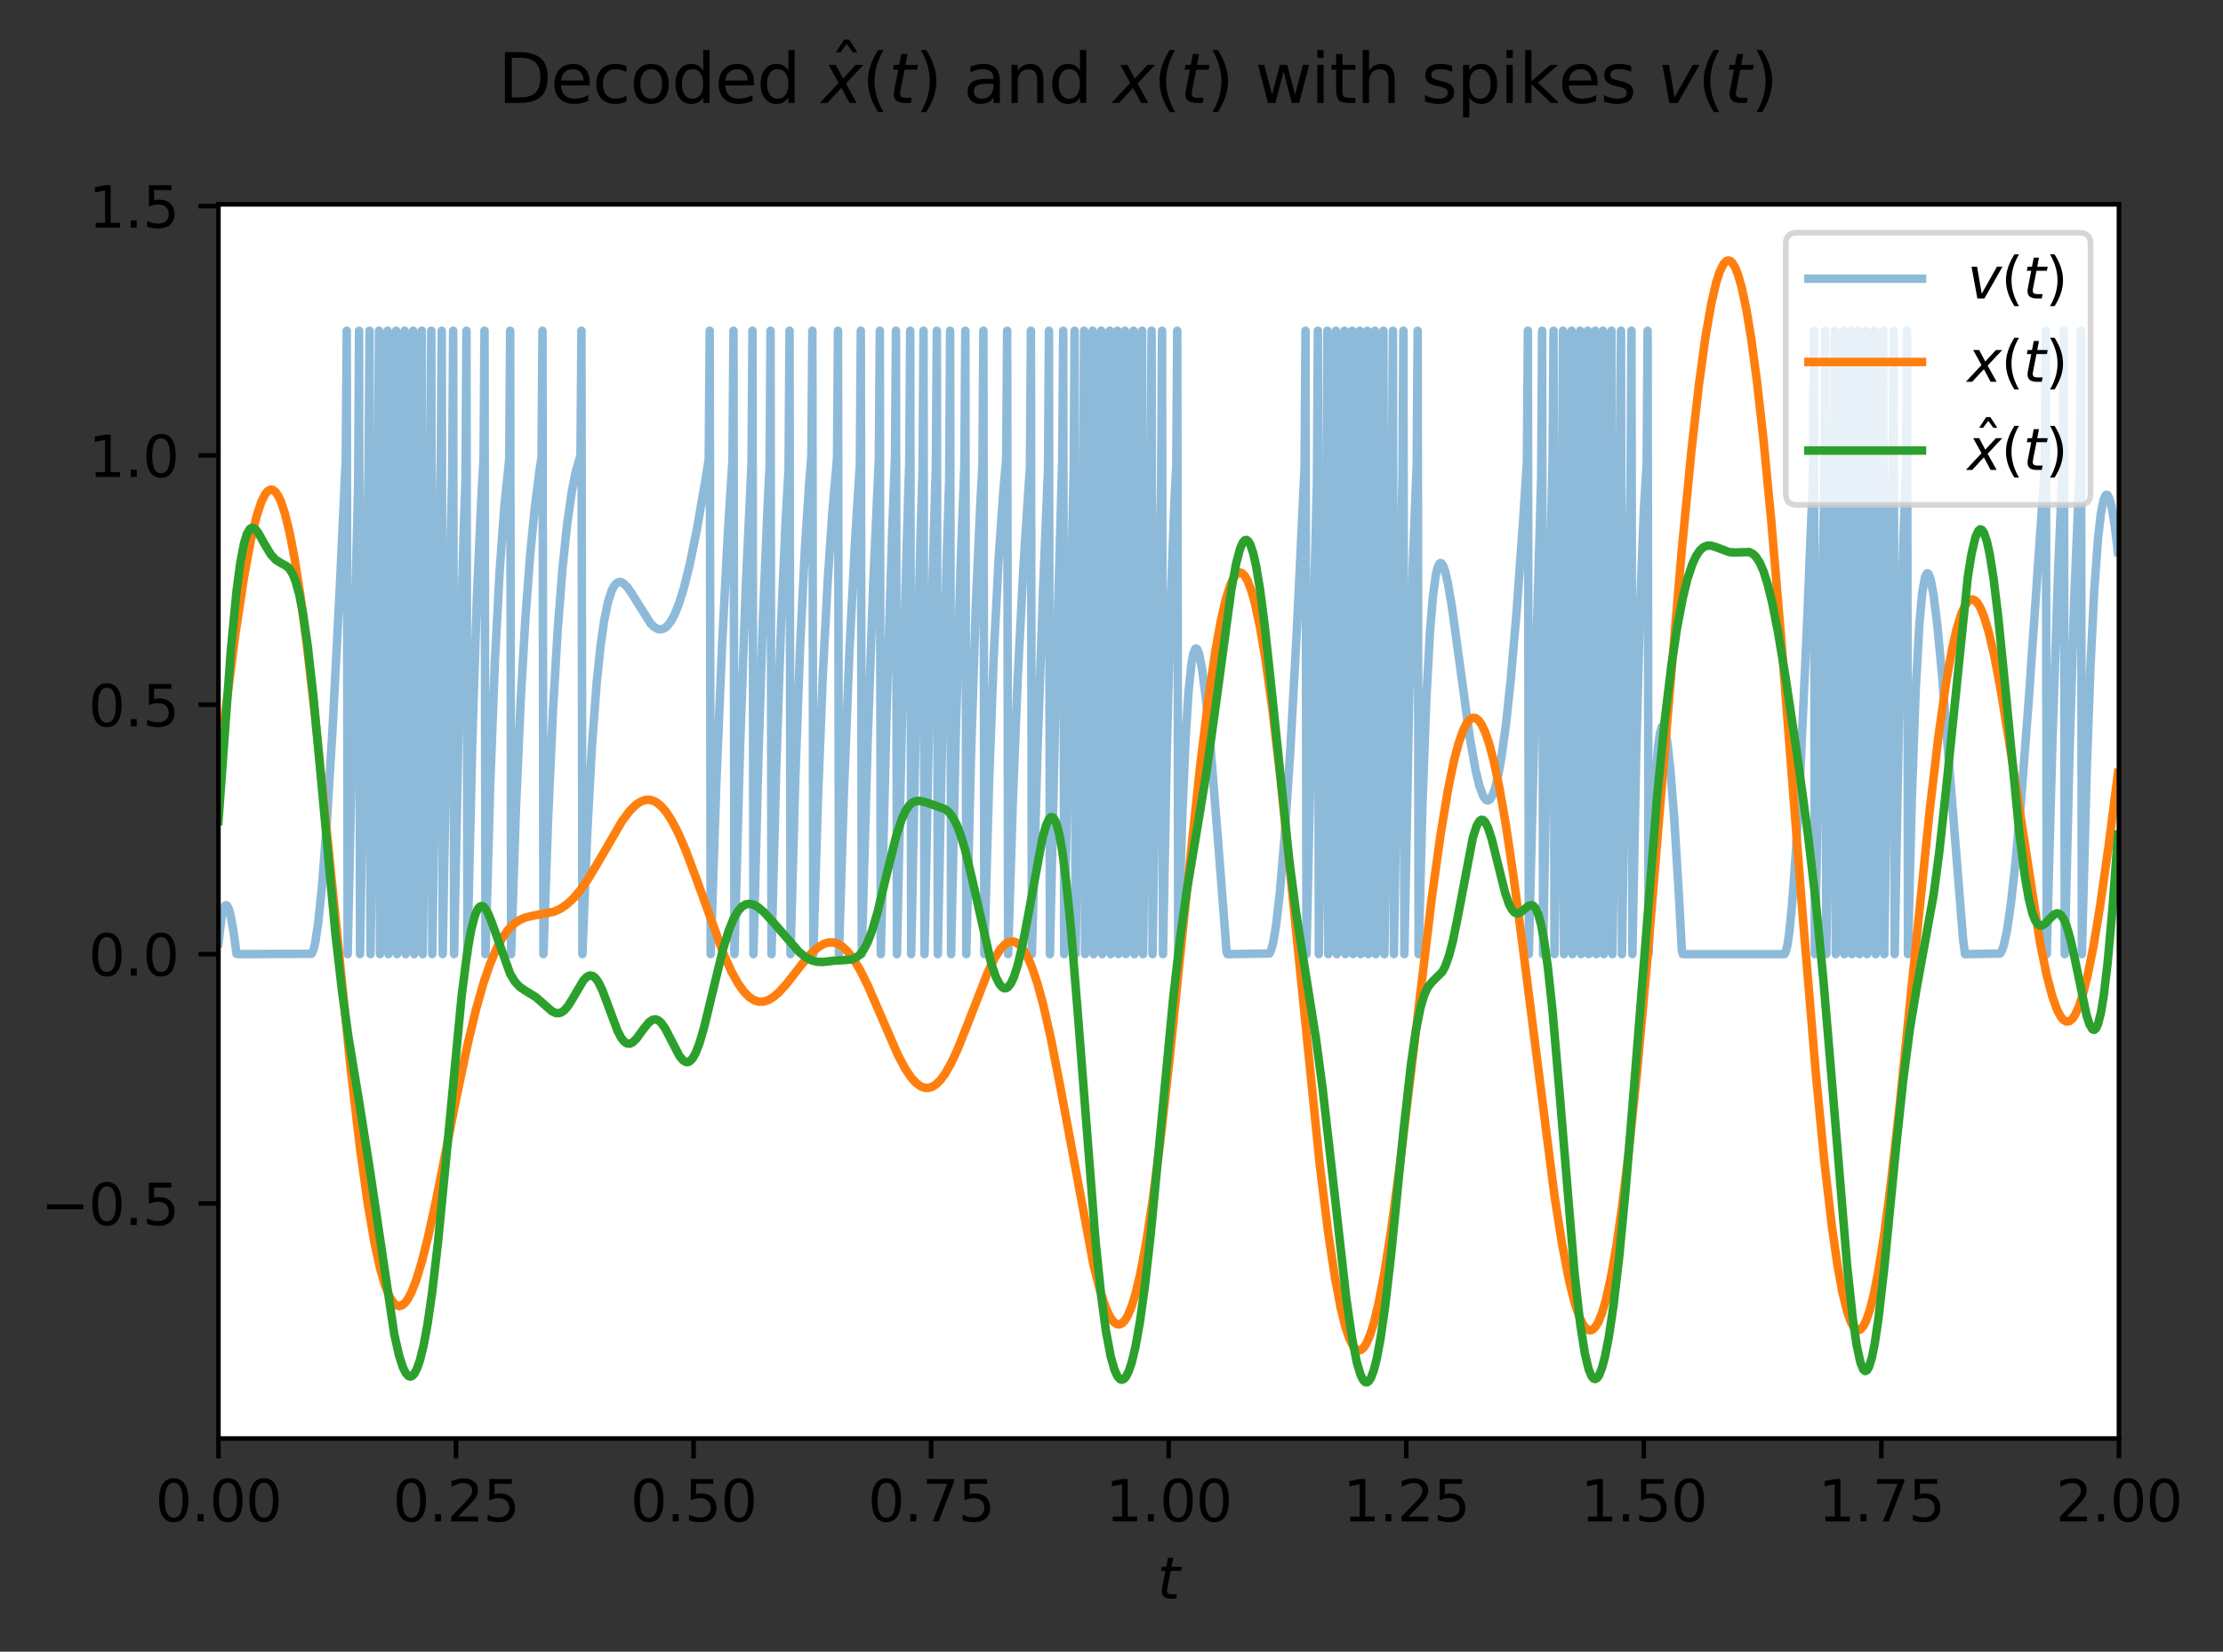 <?xml version="1.0" encoding="utf-8" standalone="no"?>
<!DOCTYPE svg PUBLIC "-//W3C//DTD SVG 1.1//EN"
  "http://www.w3.org/Graphics/SVG/1.1/DTD/svg11.dtd">
<svg xmlns:xlink="http://www.w3.org/1999/xlink" width="391.616pt" height="290.996pt" viewBox="0 0 391.616 290.996" xmlns="http://www.w3.org/2000/svg" version="1.1">
 <rect x="0" y="0" width="391.616" height="290.996" fill="#333333" stroke="none"/>
 <defs>
  <style type="text/css">*{stroke-linejoin: round; stroke-linecap: butt}</style>
 </defs>
 <g id="figure_1">
  <g id="patch_1">
   <path d="M -0 290.996 
L 391.616 290.996 
L 391.616 0 
L -0 0 
L -0 290.996 
z
" style="fill: none"/>
  </g>
  <g id="axes_1">
   <g id="patch_2">
    <path d="M 38.483 253.44 
L 373.283 253.44 
L 373.283 36 
L 38.483 36 
z
" style="fill: #ffffff"/>
   </g>
   <g id="matplotlib.axis_1">
    <g id="xtick_1">
     <g id="line2d_1">
      <defs>
       <path id="mff7bf3350b" d="M 0 0 
L 0 3.5 
" style="stroke: #000000; stroke-width: 0.8"/>
      </defs>
      <g>
       <use xlink:href="#mff7bf3350b" x="38.483" y="253.44" style="stroke: #000000; stroke-width: 0.8"/>
      </g>
     </g>
     <g id="text_1">
      <!-- 0.00 -->
      <g transform="translate(27.35 268.038) scale(0.1 -0.1)">
       <defs>
        <path id="DejaVuSans-30" d="M 2034 4250 
Q 1547 4250 1301 3770 
Q 1056 3291 1056 2328 
Q 1056 1369 1301 889 
Q 1547 409 2034 409 
Q 2525 409 2770 889 
Q 3016 1369 3016 2328 
Q 3016 3291 2770 3770 
Q 2525 4250 2034 4250 
z
M 2034 4750 
Q 2819 4750 3233 4129 
Q 3647 3509 3647 2328 
Q 3647 1150 3233 529 
Q 2819 -91 2034 -91 
Q 1250 -91 836 529 
Q 422 1150 422 2328 
Q 422 3509 836 4129 
Q 1250 4750 2034 4750 
z
" transform="scale(0.016)"/>
        <path id="DejaVuSans-2e" d="M 684 794 
L 1344 794 
L 1344 0 
L 684 0 
L 684 794 
z
" transform="scale(0.016)"/>
       </defs>
       <use xlink:href="#DejaVuSans-30"/>
       <use xlink:href="#DejaVuSans-2e" x="63.623"/>
       <use xlink:href="#DejaVuSans-30" x="95.41"/>
       <use xlink:href="#DejaVuSans-30" x="159.033"/>
      </g>
     </g>
    </g>
    <g id="xtick_2">
     <g id="line2d_2">
      <g>
       <use xlink:href="#mff7bf3350b" x="80.333" y="253.44" style="stroke: #000000; stroke-width: 0.8"/>
      </g>
     </g>
     <g id="text_2">
      <!-- 0.25 -->
      <g transform="translate(69.2 268.038) scale(0.1 -0.1)">
       <defs>
        <path id="DejaVuSans-32" d="M 1228 531 
L 3431 531 
L 3431 0 
L 469 0 
L 469 531 
Q 828 903 1448 1529 
Q 2069 2156 2228 2338 
Q 2531 2678 2651 2914 
Q 2772 3150 2772 3378 
Q 2772 3750 2511 3984 
Q 2250 4219 1831 4219 
Q 1534 4219 1204 4116 
Q 875 4013 500 3803 
L 500 4441 
Q 881 4594 1212 4672 
Q 1544 4750 1819 4750 
Q 2544 4750 2975 4387 
Q 3406 4025 3406 3419 
Q 3406 3131 3298 2873 
Q 3191 2616 2906 2266 
Q 2828 2175 2409 1742 
Q 1991 1309 1228 531 
z
" transform="scale(0.016)"/>
        <path id="DejaVuSans-35" d="M 691 4666 
L 3169 4666 
L 3169 4134 
L 1269 4134 
L 1269 2991 
Q 1406 3038 1543 3061 
Q 1681 3084 1819 3084 
Q 2600 3084 3056 2656 
Q 3513 2228 3513 1497 
Q 3513 744 3044 326 
Q 2575 -91 1722 -91 
Q 1428 -91 1123 -41 
Q 819 9 494 109 
L 494 744 
Q 775 591 1075 516 
Q 1375 441 1709 441 
Q 2250 441 2565 725 
Q 2881 1009 2881 1497 
Q 2881 1984 2565 2268 
Q 2250 2553 1709 2553 
Q 1456 2553 1204 2497 
Q 953 2441 691 2322 
L 691 4666 
z
" transform="scale(0.016)"/>
       </defs>
       <use xlink:href="#DejaVuSans-30"/>
       <use xlink:href="#DejaVuSans-2e" x="63.623"/>
       <use xlink:href="#DejaVuSans-32" x="95.41"/>
       <use xlink:href="#DejaVuSans-35" x="159.033"/>
      </g>
     </g>
    </g>
    <g id="xtick_3">
     <g id="line2d_3">
      <g>
       <use xlink:href="#mff7bf3350b" x="122.183" y="253.44" style="stroke: #000000; stroke-width: 0.8"/>
      </g>
     </g>
     <g id="text_3">
      <!-- 0.50 -->
      <g transform="translate(111.05 268.038) scale(0.1 -0.1)">
       <use xlink:href="#DejaVuSans-30"/>
       <use xlink:href="#DejaVuSans-2e" x="63.623"/>
       <use xlink:href="#DejaVuSans-35" x="95.41"/>
       <use xlink:href="#DejaVuSans-30" x="159.033"/>
      </g>
     </g>
    </g>
    <g id="xtick_4">
     <g id="line2d_4">
      <g>
       <use xlink:href="#mff7bf3350b" x="164.033" y="253.44" style="stroke: #000000; stroke-width: 0.8"/>
      </g>
     </g>
     <g id="text_4">
      <!-- 0.75 -->
      <g transform="translate(152.9 268.038) scale(0.1 -0.1)">
       <defs>
        <path id="DejaVuSans-37" d="M 525 4666 
L 3525 4666 
L 3525 4397 
L 1831 0 
L 1172 0 
L 2766 4134 
L 525 4134 
L 525 4666 
z
" transform="scale(0.016)"/>
       </defs>
       <use xlink:href="#DejaVuSans-30"/>
       <use xlink:href="#DejaVuSans-2e" x="63.623"/>
       <use xlink:href="#DejaVuSans-37" x="95.41"/>
       <use xlink:href="#DejaVuSans-35" x="159.033"/>
      </g>
     </g>
    </g>
    <g id="xtick_5">
     <g id="line2d_5">
      <g>
       <use xlink:href="#mff7bf3350b" x="205.883" y="253.44" style="stroke: #000000; stroke-width: 0.8"/>
      </g>
     </g>
     <g id="text_5">
      <!-- 1.00 -->
      <g transform="translate(194.75 268.038) scale(0.1 -0.1)">
       <defs>
        <path id="DejaVuSans-31" d="M 794 531 
L 1825 531 
L 1825 4091 
L 703 3866 
L 703 4441 
L 1819 4666 
L 2450 4666 
L 2450 531 
L 3481 531 
L 3481 0 
L 794 0 
L 794 531 
z
" transform="scale(0.016)"/>
       </defs>
       <use xlink:href="#DejaVuSans-31"/>
       <use xlink:href="#DejaVuSans-2e" x="63.623"/>
       <use xlink:href="#DejaVuSans-30" x="95.41"/>
       <use xlink:href="#DejaVuSans-30" x="159.033"/>
      </g>
     </g>
    </g>
    <g id="xtick_6">
     <g id="line2d_6">
      <g>
       <use xlink:href="#mff7bf3350b" x="247.733" y="253.44" style="stroke: #000000; stroke-width: 0.8"/>
      </g>
     </g>
     <g id="text_6">
      <!-- 1.25 -->
      <g transform="translate(236.6 268.038) scale(0.1 -0.1)">
       <use xlink:href="#DejaVuSans-31"/>
       <use xlink:href="#DejaVuSans-2e" x="63.623"/>
       <use xlink:href="#DejaVuSans-32" x="95.41"/>
       <use xlink:href="#DejaVuSans-35" x="159.033"/>
      </g>
     </g>
    </g>
    <g id="xtick_7">
     <g id="line2d_7">
      <g>
       <use xlink:href="#mff7bf3350b" x="289.583" y="253.44" style="stroke: #000000; stroke-width: 0.8"/>
      </g>
     </g>
     <g id="text_7">
      <!-- 1.50 -->
      <g transform="translate(278.45 268.038) scale(0.1 -0.1)">
       <use xlink:href="#DejaVuSans-31"/>
       <use xlink:href="#DejaVuSans-2e" x="63.623"/>
       <use xlink:href="#DejaVuSans-35" x="95.41"/>
       <use xlink:href="#DejaVuSans-30" x="159.033"/>
      </g>
     </g>
    </g>
    <g id="xtick_8">
     <g id="line2d_8">
      <g>
       <use xlink:href="#mff7bf3350b" x="331.433" y="253.44" style="stroke: #000000; stroke-width: 0.8"/>
      </g>
     </g>
     <g id="text_8">
      <!-- 1.75 -->
      <g transform="translate(320.3 268.038) scale(0.1 -0.1)">
       <use xlink:href="#DejaVuSans-31"/>
       <use xlink:href="#DejaVuSans-2e" x="63.623"/>
       <use xlink:href="#DejaVuSans-37" x="95.41"/>
       <use xlink:href="#DejaVuSans-35" x="159.033"/>
      </g>
     </g>
    </g>
    <g id="xtick_9">
     <g id="line2d_9">
      <g>
       <use xlink:href="#mff7bf3350b" x="373.283" y="253.44" style="stroke: #000000; stroke-width: 0.8"/>
      </g>
     </g>
     <g id="text_9">
      <!-- 2.00 -->
      <g transform="translate(362.15 268.038) scale(0.1 -0.1)">
       <use xlink:href="#DejaVuSans-32"/>
       <use xlink:href="#DejaVuSans-2e" x="63.623"/>
       <use xlink:href="#DejaVuSans-30" x="95.41"/>
       <use xlink:href="#DejaVuSans-30" x="159.033"/>
      </g>
     </g>
    </g>
    <g id="text_10">
     <!-- $t$ -->
     <g transform="translate(203.883 281.717) scale(0.1 -0.1)">
      <defs>
       <path id="DejaVuSans-Oblique-74" d="M 2706 3500 
L 2619 3053 
L 1472 3053 
L 1100 1153 
Q 1081 1047 1072 975 
Q 1063 903 1063 863 
Q 1063 663 1183 572 
Q 1303 481 1569 481 
L 2150 481 
L 2053 0 
L 1503 0 
Q 991 0 739 200 
Q 488 400 488 806 
Q 488 878 497 964 
Q 506 1050 525 1153 
L 897 3053 
L 409 3053 
L 500 3500 
L 978 3500 
L 1172 4494 
L 1747 4494 
L 1556 3500 
L 2706 3500 
z
" transform="scale(0.016)"/>
      </defs>
      <use xlink:href="#DejaVuSans-Oblique-74" transform="translate(0 0.781)"/>
     </g>
    </g>
   </g>
   <g id="matplotlib.axis_2">
    <g id="ytick_1">
     <g id="line2d_10">
      <defs>
       <path id="m593f30fe3b" d="M 0 0 
L -3.5 0 
" style="stroke: #000000; stroke-width: 0.8"/>
      </defs>
      <g>
       <use xlink:href="#m593f30fe3b" x="38.483" y="212.028" style="stroke: #000000; stroke-width: 0.8"/>
      </g>
     </g>
     <g id="text_11">
      <!-- −0.5 -->
      <g transform="translate(7.2 215.827) scale(0.1 -0.1)">
       <defs>
        <path id="DejaVuSans-2212" d="M 678 2272 
L 4684 2272 
L 4684 1741 
L 678 1741 
L 678 2272 
z
" transform="scale(0.016)"/>
       </defs>
       <use xlink:href="#DejaVuSans-2212"/>
       <use xlink:href="#DejaVuSans-30" x="83.789"/>
       <use xlink:href="#DejaVuSans-2e" x="147.412"/>
       <use xlink:href="#DejaVuSans-35" x="179.199"/>
      </g>
     </g>
    </g>
    <g id="ytick_2">
     <g id="line2d_11">
      <g>
       <use xlink:href="#m593f30fe3b" x="38.483" y="168.097" style="stroke: #000000; stroke-width: 0.8"/>
      </g>
     </g>
     <g id="text_12">
      <!-- 0.0 -->
      <g transform="translate(15.58 171.896) scale(0.1 -0.1)">
       <use xlink:href="#DejaVuSans-30"/>
       <use xlink:href="#DejaVuSans-2e" x="63.623"/>
       <use xlink:href="#DejaVuSans-30" x="95.41"/>
      </g>
     </g>
    </g>
    <g id="ytick_3">
     <g id="line2d_12">
      <g>
       <use xlink:href="#m593f30fe3b" x="38.483" y="124.166" style="stroke: #000000; stroke-width: 0.8"/>
      </g>
     </g>
     <g id="text_13">
      <!-- 0.5 -->
      <g transform="translate(15.58 127.966) scale(0.1 -0.1)">
       <use xlink:href="#DejaVuSans-30"/>
       <use xlink:href="#DejaVuSans-2e" x="63.623"/>
       <use xlink:href="#DejaVuSans-35" x="95.41"/>
      </g>
     </g>
    </g>
    <g id="ytick_4">
     <g id="line2d_13">
      <g>
       <use xlink:href="#m593f30fe3b" x="38.483" y="80.236" style="stroke: #000000; stroke-width: 0.8"/>
      </g>
     </g>
     <g id="text_14">
      <!-- 1.0 -->
      <g transform="translate(15.58 84.035) scale(0.1 -0.1)">
       <use xlink:href="#DejaVuSans-31"/>
       <use xlink:href="#DejaVuSans-2e" x="63.623"/>
       <use xlink:href="#DejaVuSans-30" x="95.41"/>
      </g>
     </g>
    </g>
    <g id="ytick_5">
     <g id="line2d_14">
      <g>
       <use xlink:href="#m593f30fe3b" x="38.483" y="36.305" style="stroke: #000000; stroke-width: 0.8"/>
      </g>
     </g>
     <g id="text_15">
      <!-- 1.5 -->
      <g transform="translate(15.58 40.104) scale(0.1 -0.1)">
       <use xlink:href="#DejaVuSans-31"/>
       <use xlink:href="#DejaVuSans-2e" x="63.623"/>
       <use xlink:href="#DejaVuSans-35" x="95.41"/>
      </g>
     </g>
    </g>
   </g>
   <g id="line2d_15">
    <path d="M 38.483 166.169 
L 38.985 161.965 
L 39.32 160.349 
L 39.655 159.571 
L 39.822 159.469 
L 39.989 159.544 
L 40.324 160.188 
L 40.659 161.428 
L 41.161 164.252 
L 41.663 168.042 
L 42.166 168.097 
L 54.888 168.034 
L 55.223 167.337 
L 55.558 165.926 
L 56.06 162.58 
L 56.729 156.07 
L 57.566 145.119 
L 58.571 128.64 
L 59.91 102.511 
L 60.914 80.863 
L 61.082 58.27 
L 61.249 168.097 
L 62.421 112.985 
L 63.091 85.522 
L 63.258 58.27 
L 63.425 168.097 
L 64.43 107.869 
L 64.932 82.135 
L 65.099 58.27 
L 65.267 168.097 
L 66.271 99.846 
L 66.606 80.563 
L 66.773 58.27 
L 66.941 168.097 
L 67.945 94.878 
L 68.113 84.496 
L 68.28 58.27 
L 68.447 168.097 
L 69.284 103.528 
L 69.619 81.807 
L 69.787 58.27 
L 69.954 168.097 
L 70.791 102.902 
L 71.126 81.221 
L 71.293 58.27 
L 71.461 168.097 
L 72.298 103.752 
L 72.632 82.576 
L 72.8 58.27 
L 72.967 168.097 
L 73.804 105.889 
L 74.139 85.611 
L 74.306 58.27 
L 74.474 168.097 
L 75.311 109.07 
L 75.813 81.308 
L 75.98 58.27 
L 76.148 168.097 
L 76.985 113.483 
L 77.654 80.606 
L 77.822 58.27 
L 77.989 168.097 
L 78.826 118.935 
L 79.663 83.441 
L 79.831 58.27 
L 79.998 168.097 
L 80.835 124.998 
L 81.672 94.072 
L 82.007 84.444 
L 82.174 58.27 
L 82.342 168.097 
L 83.179 131.47 
L 84.016 105.158 
L 84.853 86.642 
L 85.187 80.964 
L 85.355 58.27 
L 85.522 168.097 
L 86.359 138.161 
L 87.196 116.276 
L 88.033 100.418 
L 88.87 89.03 
L 89.707 80.922 
L 89.875 58.27 
L 90.042 168.097 
L 90.879 142.818 
L 91.716 123.607 
L 92.553 108.983 
L 93.39 97.827 
L 94.227 89.297 
L 95.064 82.77 
L 95.399 80.614 
L 95.566 58.27 
L 95.734 168.097 
L 96.571 143.881 
L 97.408 125.262 
L 98.245 111.028 
L 99.082 100.256 
L 99.919 92.244 
L 100.756 86.456 
L 101.425 83.146 
L 102.095 80.827 
L 102.262 80.386 
L 102.43 58.27 
L 102.597 168.097 
L 103.434 147.066 
L 104.271 131.558 
L 105.108 120.382 
L 105.778 113.924 
L 106.447 109.245 
L 107.117 106.019 
L 107.786 103.973 
L 108.289 103.07 
L 108.791 102.612 
L 109.293 102.523 
L 109.795 102.733 
L 110.465 103.373 
L 111.302 104.567 
L 114.65 109.911 
L 115.319 110.525 
L 115.989 110.852 
L 116.491 110.885 
L 116.993 110.722 
L 117.496 110.35 
L 118.165 109.516 
L 118.835 108.286 
L 119.672 106.182 
L 120.509 103.458 
L 121.513 99.408 
L 122.685 93.701 
L 124.192 85.085 
L 124.861 80.904 
L 125.029 58.27 
L 125.196 168.097 
L 126.2 137.816 
L 127.205 113.697 
L 128.209 94.254 
L 129.046 80.86 
L 129.214 58.27 
L 129.381 168.097 
L 130.385 131.242 
L 131.39 103.161 
L 132.394 81.808 
L 132.562 58.27 
L 132.729 168.097 
L 133.566 134.752 
L 134.403 108.876 
L 135.24 88.934 
L 135.575 82.341 
L 135.742 58.27 
L 135.91 168.097 
L 136.747 135.254 
L 137.584 110.28 
L 138.421 91.485 
L 138.923 82.608 
L 139.09 58.27 
L 139.258 168.097 
L 140.095 137.453 
L 140.932 114.389 
L 141.769 97.178 
L 142.606 84.454 
L 142.94 80.371 
L 143.108 58.27 
L 143.275 168.097 
L 144.112 140.217 
L 144.949 118.997 
L 145.786 102.805 
L 146.623 90.363 
L 147.46 80.674 
L 147.628 58.27 
L 147.795 168.097 
L 148.632 140.471 
L 149.636 114.851 
L 150.641 95.139 
L 151.478 81.908 
L 151.645 58.27 
L 151.813 168.097 
L 152.817 131.603 
L 153.821 103.266 
L 154.826 80.816 
L 154.993 58.27 
L 155.161 168.097 
L 156.165 126.244 
L 157.169 93.83 
L 157.672 80.379 
L 157.839 58.27 
L 158.006 168.097 
L 159.011 121.847 
L 160.015 86.603 
L 160.183 81.6 
L 160.35 58.27 
L 160.517 168.097 
L 161.354 126.399 
L 162.191 93.697 
L 162.526 82.708 
L 162.694 58.27 
L 162.861 168.097 
L 163.698 125.671 
L 164.535 92.967 
L 164.87 82.146 
L 165.037 58.27 
L 165.205 168.097 
L 166.042 126.538 
L 166.879 95.065 
L 167.213 84.811 
L 167.381 58.27 
L 167.548 168.097 
L 168.385 128.883 
L 169.222 99.66 
L 169.892 82.01 
L 170.059 58.27 
L 170.227 168.097 
L 171.064 132.786 
L 171.901 106.795 
L 172.738 88 
L 173.072 82.109 
L 173.24 58.27 
L 173.407 168.097 
L 174.244 137.644 
L 175.081 115.146 
L 175.918 98.636 
L 176.755 86.558 
L 177.257 80.913 
L 177.425 58.27 
L 177.592 168.097 
L 178.429 140.969 
L 179.266 119.892 
L 180.271 100.26 
L 181.275 84.748 
L 181.442 82.443 
L 181.61 58.27 
L 181.777 168.097 
L 182.782 132 
L 183.786 103.087 
L 184.623 82.752 
L 184.79 58.27 
L 184.958 168.097 
L 185.962 122.96 
L 187.134 80.657 
L 187.301 58.27 
L 187.469 168.097 
L 188.473 113.53 
L 189.143 83.163 
L 189.31 58.27 
L 189.478 168.097 
L 190.482 105.637 
L 190.817 87.837 
L 190.984 58.27 
L 191.152 168.097 
L 192.156 99.555 
L 192.323 89.696 
L 192.491 58.27 
L 192.658 168.097 
L 193.663 94.958 
L 193.83 84.538 
L 193.997 58.27 
L 194.165 168.097 
L 195.169 91.583 
L 195.337 80.796 
L 195.504 58.27 
L 195.671 168.097 
L 196.508 101.239 
L 196.676 89.753 
L 196.843 58.27 
L 197.011 168.097 
L 197.848 101.04 
L 198.015 89.621 
L 198.182 58.27 
L 198.35 168.097 
L 199.187 102.136 
L 199.522 80.506 
L 199.689 58.27 
L 199.856 168.097 
L 200.693 104.959 
L 201.028 84.543 
L 201.196 58.27 
L 201.363 168.097 
L 202.2 109.421 
L 202.702 82.321 
L 202.87 58.27 
L 203.037 168.097 
L 203.874 116.122 
L 204.544 86.012 
L 204.711 58.27 
L 204.878 168.097 
L 205.548 132.541 
L 206.218 106.551 
L 206.887 88.46 
L 207.222 81.933 
L 207.389 58.27 
L 207.557 168.097 
L 208.226 144.943 
L 208.896 129.296 
L 209.398 121.63 
L 209.9 116.878 
L 210.235 115.106 
L 210.57 114.31 
L 210.737 114.244 
L 210.905 114.381 
L 211.24 115.218 
L 211.742 117.708 
L 212.411 122.895 
L 213.248 131.563 
L 214.588 148.25 
L 216.094 167.79 
L 216.262 168.097 
L 223.627 167.988 
L 223.962 167.3 
L 224.297 166.014 
L 224.799 163.028 
L 225.469 157.219 
L 226.306 147.324 
L 227.31 132.117 
L 228.482 110.624 
L 229.821 82.389 
L 229.988 58.27 
L 230.156 168.097 
L 231.495 105.664 
L 231.997 84.969 
L 232.165 58.27 
L 232.332 168.097 
L 233.504 97.206 
L 233.671 88.331 
L 233.839 58.27 
L 234.006 168.097 
L 235.01 97.653 
L 235.178 87.413 
L 235.345 58.27 
L 235.513 168.097 
L 236.517 91.735 
L 236.684 80.816 
L 236.852 58.27 
L 237.019 168.097 
L 238.191 58.27 
L 238.358 168.097 
L 239.195 98.383 
L 239.363 86.429 
L 239.53 58.27 
L 239.698 168.097 
L 240.535 98.546 
L 240.702 86.743 
L 240.869 58.27 
L 241.037 168.097 
L 241.874 100.215 
L 242.041 88.812 
L 242.209 58.27 
L 242.376 168.097 
L 243.213 103.285 
L 243.548 82.394 
L 243.715 58.27 
L 243.883 168.097 
L 244.72 108.211 
L 245.222 80.611 
L 245.389 58.27 
L 245.557 168.097 
L 246.394 115.156 
L 247.063 84.412 
L 247.231 58.27 
L 247.398 168.097 
L 248.235 124.002 
L 248.905 99.128 
L 249.574 81.68 
L 249.742 58.27 
L 249.909 168.097 
L 250.579 142.055 
L 251.248 123.587 
L 251.918 111.209 
L 252.42 105.171 
L 252.922 101.414 
L 253.257 99.983 
L 253.592 99.288 
L 253.759 99.187 
L 253.927 99.235 
L 254.261 99.737 
L 254.596 100.713 
L 255.098 102.91 
L 255.768 106.864 
L 256.94 115.372 
L 258.949 130.061 
L 259.953 135.724 
L 260.623 138.478 
L 261.292 140.273 
L 261.794 140.936 
L 262.129 141.036 
L 262.464 140.854 
L 262.799 140.385 
L 263.301 139.136 
L 263.803 137.225 
L 264.473 133.647 
L 265.31 127.538 
L 266.147 119.669 
L 267.151 108.043 
L 268.323 91.767 
L 268.993 81.322 
L 269.16 58.27 
L 269.327 168.097 
L 270.667 113.564 
L 271.504 84.122 
L 271.671 58.27 
L 271.838 168.097 
L 273.01 103.966 
L 273.512 80.549 
L 273.68 58.27 
L 273.847 168.097 
L 274.852 102.406 
L 275.186 83.613 
L 275.354 58.27 
L 275.521 168.097 
L 276.526 95.827 
L 276.693 85.458 
L 276.86 58.27 
L 277.028 168.097 
L 278.032 91.59 
L 278.2 80.759 
L 278.367 58.27 
L 278.534 168.097 
L 279.371 100.809 
L 279.539 89.227 
L 279.706 58.27 
L 279.874 168.097 
L 280.711 100.392 
L 280.878 88.853 
L 281.045 58.27 
L 281.213 168.097 
L 282.05 101.432 
L 282.217 90.189 
L 282.385 58.27 
L 282.552 168.097 
L 283.389 103.949 
L 283.724 83.202 
L 283.891 58.27 
L 284.059 168.097 
L 284.896 108.514 
L 285.398 81.042 
L 285.565 58.27 
L 285.733 168.097 
L 286.57 115.601 
L 287.239 85.39 
L 287.407 58.27 
L 287.574 168.097 
L 288.244 132.761 
L 288.913 107.303 
L 289.583 90.064 
L 290.085 81.692 
L 290.252 58.27 
L 290.42 168.097 
L 291.089 147.954 
L 291.592 137.925 
L 292.094 131.594 
L 292.429 129.174 
L 292.763 128.034 
L 292.931 127.906 
L 293.098 128.052 
L 293.433 129.113 
L 293.768 131.113 
L 294.27 135.665 
L 294.94 144.18 
L 295.777 157.91 
L 296.279 167.4 
L 296.446 168.097 
L 314.358 168.097 
L 314.525 167.876 
L 314.86 166.637 
L 315.195 164.415 
L 315.697 159.432 
L 316.367 150.132 
L 317.204 135.042 
L 318.376 109.171 
L 319.38 84.124 
L 319.547 58.27 
L 319.715 168.097 
L 321.054 101.333 
L 321.389 86.442 
L 321.556 58.27 
L 321.724 168.097 
L 322.728 103.619 
L 323.063 84.877 
L 323.23 58.27 
L 323.398 168.097 
L 324.402 95.493 
L 324.569 85.026 
L 324.737 58.27 
L 324.904 168.097 
L 326.076 58.27 
L 326.243 168.097 
L 327.08 100.56 
L 327.248 88.965 
L 327.415 58.27 
L 327.583 168.097 
L 328.42 100.672 
L 328.587 89.242 
L 328.754 58.27 
L 328.922 168.097 
L 329.759 102.573 
L 330.094 81.284 
L 330.261 58.27 
L 330.428 168.097 
L 331.265 106.695 
L 331.6 87.097 
L 331.768 58.27 
L 331.935 168.097 
L 332.772 112.646 
L 333.442 80.343 
L 333.609 58.27 
L 333.776 168.097 
L 334.613 121.857 
L 335.283 95.938 
L 335.785 81.825 
L 335.953 58.27 
L 336.12 168.097 
L 336.79 140.862 
L 337.459 121.973 
L 338.129 109.87 
L 338.631 104.452 
L 339.133 101.641 
L 339.468 101.006 
L 339.635 101.017 
L 339.803 101.231 
L 340.138 102.215 
L 340.64 104.907 
L 341.309 110.326 
L 342.146 119.214 
L 343.653 138.283 
L 345.829 165.525 
L 346.164 168.097 
L 352.358 167.993 
L 352.693 167.429 
L 353.027 166.412 
L 353.53 164.096 
L 354.199 159.665 
L 355.036 152.252 
L 356.041 141.112 
L 357.38 123.521 
L 360.226 82.182 
L 360.393 58.27 
L 360.56 168.097 
L 361.565 130.547 
L 362.569 100.769 
L 363.406 80.99 
L 363.574 58.27 
L 363.741 168.097 
L 364.578 132.618 
L 365.415 105.475 
L 366.252 85.321 
L 366.419 82.032 
L 366.587 58.27 
L 366.754 168.097 
L 367.591 136.221 
L 368.261 117.556 
L 368.93 104.007 
L 369.6 94.841 
L 370.102 90.464 
L 370.604 87.974 
L 370.939 87.26 
L 371.107 87.166 
L 371.274 87.238 
L 371.609 87.854 
L 371.944 89.061 
L 372.446 91.877 
L 373.115 97.284 
L 373.115 97.284 
" clip-path="url(#p28c8a7ea22)" style="fill: none; stroke: #1f77b4; stroke-opacity: 0.5; stroke-width: 1.5; stroke-linecap: square"/>
   </g>
   <g id="line2d_16">
    <path d="M 38.483 134.848 
L 41.496 111.511 
L 43.003 101.564 
L 44.174 95.237 
L 45.179 91.024 
L 46.016 88.477 
L 46.685 87.115 
L 47.188 86.504 
L 47.69 86.254 
L 48.025 86.291 
L 48.527 86.652 
L 49.029 87.383 
L 49.531 88.48 
L 50.201 90.508 
L 51.038 93.928 
L 51.875 98.286 
L 52.879 104.665 
L 54.051 113.516 
L 55.558 126.709 
L 57.734 148.102 
L 61.751 188.03 
L 63.425 202.291 
L 64.765 211.902 
L 65.936 218.759 
L 66.941 223.383 
L 67.778 226.318 
L 68.615 228.408 
L 69.284 229.477 
L 69.787 229.933 
L 70.289 230.099 
L 70.791 229.985 
L 71.293 229.599 
L 71.795 228.954 
L 72.465 227.711 
L 73.302 225.591 
L 74.306 222.313 
L 75.478 217.651 
L 76.985 210.693 
L 80.165 194.563 
L 82.342 184.149 
L 83.848 177.881 
L 85.187 173.158 
L 86.359 169.742 
L 87.531 167.003 
L 88.535 165.171 
L 89.54 163.777 
L 90.544 162.768 
L 91.549 162.082 
L 92.553 161.647 
L 93.892 161.326 
L 97.575 160.62 
L 98.747 160.086 
L 99.919 159.287 
L 101.09 158.191 
L 102.262 156.798 
L 103.601 154.872 
L 105.443 151.79 
L 109.628 144.598 
L 110.967 142.827 
L 111.971 141.829 
L 112.808 141.256 
L 113.645 140.944 
L 114.315 140.895 
L 114.985 141.033 
L 115.654 141.36 
L 116.491 142.038 
L 117.328 143.01 
L 118.333 144.547 
L 119.504 146.81 
L 120.844 149.921 
L 122.685 154.854 
L 127.54 168.242 
L 128.879 171.204 
L 130.051 173.314 
L 131.055 174.716 
L 132.059 175.717 
L 132.896 176.238 
L 133.733 176.479 
L 134.57 176.45 
L 135.407 176.169 
L 136.244 175.662 
L 137.249 174.798 
L 138.588 173.316 
L 141.266 169.875 
L 142.94 167.933 
L 144.112 166.892 
L 145.117 166.295 
L 145.954 166.044 
L 146.791 166.04 
L 147.628 166.298 
L 148.465 166.823 
L 149.302 167.615 
L 150.306 168.904 
L 151.478 170.833 
L 152.817 173.506 
L 154.658 177.727 
L 158.174 185.855 
L 159.513 188.36 
L 160.517 189.845 
L 161.354 190.774 
L 162.191 191.389 
L 162.861 191.642 
L 163.531 191.675 
L 164.2 191.483 
L 164.87 191.069 
L 165.707 190.244 
L 166.544 189.095 
L 167.548 187.327 
L 168.72 184.809 
L 170.394 180.613 
L 174.077 171.137 
L 175.249 168.761 
L 176.253 167.21 
L 177.09 166.336 
L 177.76 165.947 
L 178.429 165.857 
L 178.931 165.997 
L 179.601 166.471 
L 180.271 167.281 
L 180.94 168.432 
L 181.777 170.352 
L 182.782 173.343 
L 183.786 177.04 
L 185.125 182.944 
L 186.799 191.548 
L 192.658 222.97 
L 193.83 227.52 
L 194.834 230.49 
L 195.504 231.922 
L 196.174 232.876 
L 196.676 233.261 
L 197.178 233.35 
L 197.68 233.136 
L 198.182 232.612 
L 198.685 231.774 
L 199.354 230.164 
L 200.024 227.991 
L 200.861 224.497 
L 201.865 219.201 
L 203.037 211.607 
L 204.376 201.289 
L 206.05 186.471 
L 208.896 158.778 
L 211.407 135.153 
L 212.914 122.87 
L 214.085 114.843 
L 215.09 109.255 
L 215.927 105.618 
L 216.764 102.978 
L 217.433 101.617 
L 217.936 101.045 
L 218.438 100.864 
L 218.773 100.961 
L 219.275 101.432 
L 219.777 102.294 
L 220.447 104.043 
L 221.116 106.459 
L 221.953 110.382 
L 222.958 116.328 
L 224.129 124.796 
L 225.469 136.16 
L 227.31 153.875 
L 232.499 205.267 
L 234.006 217.372 
L 235.178 225.12 
L 236.182 230.411 
L 237.019 233.787 
L 237.689 235.779 
L 238.358 237.124 
L 238.861 237.705 
L 239.363 237.919 
L 239.698 237.857 
L 240.2 237.462 
L 240.702 236.709 
L 241.372 235.16 
L 242.041 233.011 
L 242.878 229.527 
L 243.883 224.27 
L 245.054 216.838 
L 246.561 205.648 
L 248.737 187.477 
L 252.253 158.026 
L 253.759 147.159 
L 255.098 139.076 
L 256.103 134.193 
L 256.94 130.983 
L 257.777 128.605 
L 258.446 127.324 
L 258.949 126.734 
L 259.451 126.463 
L 259.953 126.512 
L 260.455 126.881 
L 260.957 127.564 
L 261.627 128.958 
L 262.297 130.888 
L 263.134 134.02 
L 264.138 138.762 
L 265.31 145.506 
L 266.649 154.544 
L 268.49 168.624 
L 273.847 210.707 
L 275.186 219.189 
L 276.358 225.308 
L 277.363 229.414 
L 278.2 231.942 
L 278.869 233.34 
L 279.371 234.009 
L 279.874 234.343 
L 280.208 234.376 
L 280.543 234.256 
L 281.045 233.787 
L 281.548 232.967 
L 282.217 231.327 
L 282.887 229.064 
L 283.724 225.37 
L 284.728 219.703 
L 285.733 212.751 
L 286.904 203.139 
L 288.411 188.697 
L 290.252 168.533 
L 293.098 134.358 
L 296.279 96.857 
L 297.953 79.567 
L 299.292 67.759 
L 300.464 59.252 
L 301.468 53.502 
L 302.305 49.888 
L 302.975 47.81 
L 303.644 46.478 
L 304.147 45.977 
L 304.481 45.884 
L 304.816 45.983 
L 305.151 46.276 
L 305.653 47.078 
L 306.155 48.313 
L 306.825 50.626 
L 307.662 54.566 
L 308.499 59.629 
L 309.503 67.102 
L 310.675 77.575 
L 312.014 91.537 
L 313.856 113.371 
L 317.706 162.944 
L 319.882 189.042 
L 321.389 204.64 
L 322.728 216.161 
L 323.732 223.105 
L 324.569 227.676 
L 325.406 231.085 
L 326.076 232.95 
L 326.578 233.839 
L 327.08 234.291 
L 327.415 234.349 
L 327.75 234.214 
L 328.252 233.654 
L 328.754 232.67 
L 329.424 230.717 
L 330.094 228.059 
L 330.931 223.8 
L 331.935 217.435 
L 333.107 208.508 
L 334.613 195.167 
L 336.957 172.02 
L 339.97 142.571 
L 341.477 129.836 
L 342.816 120.387 
L 343.82 114.694 
L 344.657 110.958 
L 345.494 108.188 
L 346.164 106.688 
L 346.666 105.983 
L 347.168 105.638 
L 347.503 105.607 
L 347.838 105.732 
L 348.34 106.208 
L 348.842 107.023 
L 349.512 108.615 
L 350.349 111.368 
L 351.353 115.681 
L 352.525 121.891 
L 354.032 131.253 
L 359.389 166.112 
L 360.56 171.804 
L 361.565 175.614 
L 362.402 177.931 
L 363.071 179.178 
L 363.574 179.745 
L 364.076 179.989 
L 364.578 179.906 
L 365.08 179.493 
L 365.582 178.754 
L 366.252 177.264 
L 366.922 175.213 
L 367.759 171.898 
L 368.763 166.897 
L 369.935 159.831 
L 371.441 149.217 
L 373.115 136.185 
L 373.115 136.185 
" clip-path="url(#p28c8a7ea22)" style="fill: none; stroke: #ff7f0e; stroke-width: 1.5; stroke-linecap: square"/>
   </g>
   <g id="line2d_17">
    <path d="M 38.483 144.65 
L 40.659 114.639 
L 41.663 104.201 
L 42.333 99.145 
L 43.003 95.679 
L 43.505 94.067 
L 44.007 93.208 
L 44.342 92.997 
L 44.677 93.031 
L 45.011 93.266 
L 45.514 93.903 
L 46.518 95.695 
L 47.69 97.667 
L 48.527 98.59 
L 49.364 99.123 
L 50.536 99.772 
L 51.038 100.284 
L 51.54 101.094 
L 52.042 102.306 
L 52.712 104.698 
L 53.381 108.106 
L 54.218 113.877 
L 55.223 122.843 
L 56.562 137.195 
L 59.073 164.343 
L 60.245 174.559 
L 61.417 182.919 
L 63.258 194.067 
L 65.099 205.717 
L 69.452 235.064 
L 70.289 238.758 
L 70.958 240.853 
L 71.461 241.883 
L 71.963 242.432 
L 72.298 242.526 
L 72.632 242.401 
L 72.967 242.054 
L 73.469 241.116 
L 73.972 239.673 
L 74.641 236.957 
L 75.311 233.337 
L 76.148 227.565 
L 77.152 218.948 
L 78.491 205.242 
L 81.337 175.353 
L 82.342 167.569 
L 83.011 163.789 
L 83.681 161.236 
L 84.183 160.12 
L 84.518 159.738 
L 84.853 159.625 
L 85.187 159.759 
L 85.522 160.114 
L 86.024 160.998 
L 86.694 162.67 
L 89.875 171.578 
L 90.712 172.956 
L 91.549 173.859 
L 92.553 174.543 
L 94.394 175.672 
L 95.566 176.699 
L 97.24 178.167 
L 97.91 178.472 
L 98.412 178.509 
L 98.914 178.353 
L 99.416 177.995 
L 100.086 177.218 
L 100.923 175.874 
L 102.764 172.736 
L 103.434 172.056 
L 103.936 171.852 
L 104.438 171.95 
L 104.941 172.364 
L 105.443 173.084 
L 106.112 174.462 
L 107.117 177.134 
L 108.791 181.619 
L 109.46 182.883 
L 109.963 183.51 
L 110.465 183.839 
L 110.967 183.871 
L 111.469 183.634 
L 112.139 182.98 
L 113.311 181.361 
L 114.315 180.121 
L 114.985 179.661 
L 115.487 179.588 
L 115.989 179.773 
L 116.491 180.214 
L 117.161 181.156 
L 118.165 183.086 
L 119.672 185.999 
L 120.341 186.824 
L 120.844 187.114 
L 121.178 187.126 
L 121.513 186.982 
L 122.015 186.463 
L 122.518 185.585 
L 123.187 183.889 
L 124.024 181.057 
L 125.363 175.515 
L 127.372 167.221 
L 128.377 163.957 
L 129.214 161.895 
L 130.051 160.453 
L 130.72 159.722 
L 131.39 159.33 
L 132.059 159.232 
L 132.729 159.381 
L 133.566 159.843 
L 134.57 160.694 
L 136.077 162.329 
L 140.764 167.706 
L 141.936 168.643 
L 142.94 169.176 
L 143.945 169.443 
L 144.949 169.482 
L 146.958 169.251 
L 148.967 169.14 
L 150.139 168.992 
L 150.808 168.716 
L 151.478 168.192 
L 152.147 167.336 
L 152.817 166.082 
L 153.654 163.909 
L 154.658 160.465 
L 156.165 154.201 
L 157.839 147.446 
L 158.843 144.367 
L 159.513 142.893 
L 160.183 141.894 
L 160.852 141.324 
L 161.522 141.101 
L 162.191 141.122 
L 163.363 141.439 
L 166.544 142.568 
L 167.213 143.144 
L 167.883 144.039 
L 168.553 145.333 
L 169.222 147.072 
L 170.059 149.871 
L 171.231 154.768 
L 174.579 169.594 
L 175.416 172.071 
L 176.086 173.397 
L 176.588 173.961 
L 176.923 174.12 
L 177.257 174.098 
L 177.592 173.893 
L 178.094 173.239 
L 178.597 172.168 
L 179.266 170.114 
L 180.103 166.629 
L 181.108 161.398 
L 183.619 147.769 
L 184.288 145.386 
L 184.79 144.304 
L 185.125 143.979 
L 185.46 144.004 
L 185.795 144.4 
L 186.13 145.184 
L 186.632 147.107 
L 187.134 149.933 
L 187.804 155.054 
L 188.641 163.399 
L 189.812 177.772 
L 192.993 218.646 
L 193.997 228.336 
L 194.834 234.532 
L 195.671 238.988 
L 196.341 241.346 
L 196.843 242.448 
L 197.345 243.006 
L 197.68 243.085 
L 198.015 242.935 
L 198.35 242.559 
L 198.852 241.575 
L 199.354 240.088 
L 200.024 237.318 
L 200.861 232.59 
L 201.698 226.494 
L 202.702 217.559 
L 204.209 201.845 
L 206.72 175.428 
L 207.892 165.311 
L 209.063 156.99 
L 210.737 147.017 
L 212.579 135.776 
L 214.085 124.916 
L 216.931 103.802 
L 217.768 99.269 
L 218.438 96.731 
L 218.94 95.575 
L 219.275 95.19 
L 219.61 95.126 
L 219.944 95.391 
L 220.279 95.986 
L 220.781 97.494 
L 221.284 99.718 
L 221.953 103.718 
L 222.79 110.15 
L 223.962 121.051 
L 227.143 151.738 
L 228.314 160.688 
L 229.821 170.333 
L 231.83 183.003 
L 233.002 191.826 
L 234.508 205.04 
L 237.187 228.91 
L 238.191 235.804 
L 239.028 240.026 
L 239.698 242.259 
L 240.2 243.222 
L 240.535 243.516 
L 240.869 243.526 
L 241.204 243.253 
L 241.539 242.694 
L 242.041 241.327 
L 242.543 239.332 
L 243.213 235.735 
L 244.05 229.852 
L 245.054 221.116 
L 247.231 199.385 
L 248.57 187.463 
L 249.407 181.695 
L 250.244 177.509 
L 250.913 175.269 
L 251.583 173.856 
L 252.253 173.024 
L 254.094 171.202 
L 254.596 170.242 
L 255.266 168.387 
L 255.935 165.824 
L 256.772 161.738 
L 259.451 147.632 
L 260.12 145.534 
L 260.623 144.656 
L 260.957 144.427 
L 261.292 144.483 
L 261.627 144.816 
L 262.129 145.795 
L 262.799 147.847 
L 263.803 151.9 
L 265.142 157.262 
L 265.812 159.221 
L 266.314 160.213 
L 266.816 160.775 
L 267.319 160.934 
L 267.821 160.765 
L 268.49 160.228 
L 269.327 159.56 
L 269.83 159.458 
L 270.164 159.619 
L 270.499 160.016 
L 271.001 161.137 
L 271.504 162.983 
L 272.006 165.618 
L 272.675 170.385 
L 273.512 178.222 
L 274.684 191.822 
L 277.363 224.17 
L 278.367 233.157 
L 279.204 238.486 
L 279.874 241.25 
L 280.376 242.457 
L 280.711 242.862 
L 281.045 242.956 
L 281.38 242.75 
L 281.715 242.252 
L 282.217 240.982 
L 282.719 239.11 
L 283.389 235.723 
L 284.226 230.135 
L 285.23 221.582 
L 286.402 209.348 
L 287.909 190.933 
L 291.926 140.32 
L 293.266 126.899 
L 294.437 117.29 
L 295.442 110.63 
L 296.446 105.357 
L 297.283 101.964 
L 298.12 99.425 
L 298.79 97.965 
L 299.459 96.967 
L 300.129 96.377 
L 300.799 96.127 
L 301.468 96.14 
L 302.305 96.395 
L 304.649 97.273 
L 305.653 97.337 
L 308.164 97.257 
L 308.834 97.601 
L 309.336 98.089 
L 310.006 99.122 
L 310.675 100.66 
L 311.345 102.741 
L 312.182 106.107 
L 313.186 111.153 
L 314.525 119.145 
L 316.702 133.712 
L 318.543 147.34 
L 319.882 158.924 
L 321.221 172.67 
L 322.728 190.621 
L 325.406 223.063 
L 326.411 232.409 
L 327.08 237.013 
L 327.75 240.076 
L 328.252 241.284 
L 328.587 241.555 
L 328.922 241.399 
L 329.257 240.822 
L 329.759 239.192 
L 330.261 236.703 
L 330.931 232.2 
L 331.935 223.462 
L 333.944 202.903 
L 335.283 190.255 
L 336.455 181.275 
L 337.627 174.207 
L 340.64 157.614 
L 341.644 150.034 
L 342.816 139.257 
L 346.666 101.603 
L 347.336 97.45 
L 348.005 94.654 
L 348.508 93.527 
L 348.842 93.257 
L 349.177 93.375 
L 349.512 93.88 
L 350.014 95.349 
L 350.516 97.637 
L 351.186 101.86 
L 352.023 108.744 
L 353.195 120.476 
L 355.706 146.482 
L 356.71 154.364 
L 357.38 158.243 
L 358.049 160.939 
L 358.552 162.209 
L 359.054 162.895 
L 359.389 163.071 
L 359.723 163.058 
L 360.226 162.764 
L 361.063 161.885 
L 361.9 161.088 
L 362.402 160.904 
L 362.737 160.97 
L 363.071 161.217 
L 363.574 161.961 
L 364.076 163.172 
L 364.745 165.485 
L 365.582 169.274 
L 367.591 178.898 
L 368.093 180.458 
L 368.596 181.323 
L 368.93 181.44 
L 369.265 181.147 
L 369.6 180.414 
L 370.102 178.452 
L 370.604 175.434 
L 371.274 169.818 
L 372.111 160.542 
L 373.115 147.047 
L 373.115 147.047 
" clip-path="url(#p28c8a7ea22)" style="fill: none; stroke: #2ca02c; stroke-width: 1.5; stroke-linecap: square"/>
   </g>
   <g id="patch_3">
    <path d="M 38.483 253.44 
L 38.483 36 
" style="fill: none; stroke: #000000; stroke-width: 0.8; stroke-linejoin: miter; stroke-linecap: square"/>
   </g>
   <g id="patch_4">
    <path d="M 373.283 253.44 
L 373.283 36 
" style="fill: none; stroke: #000000; stroke-width: 0.8; stroke-linejoin: miter; stroke-linecap: square"/>
   </g>
   <g id="patch_5">
    <path d="M 38.483 253.44 
L 373.283 253.44 
" style="fill: none; stroke: #000000; stroke-width: 0.8; stroke-linejoin: miter; stroke-linecap: square"/>
   </g>
   <g id="patch_6">
    <path d="M 38.483 36 
L 373.283 36 
" style="fill: none; stroke: #000000; stroke-width: 0.8; stroke-linejoin: miter; stroke-linecap: square"/>
   </g>
   <g id="legend_1">
    <g id="patch_7">
     <path d="M 316.583 88.956 
L 366.283 88.956 
Q 368.283 88.956 368.283 86.956 
L 368.283 43 
Q 368.283 41 366.283 41 
L 316.583 41 
Q 314.583 41 314.583 43 
L 314.583 86.956 
Q 314.583 88.956 316.583 88.956 
z
" style="fill: #ffffff; opacity: 0.8; stroke: #cccccc; stroke-linejoin: miter"/>
    </g>
    <g id="line2d_18">
     <path d="M 318.583 49.098 
L 328.583 49.098 
L 338.583 49.098 
" style="fill: none; stroke: #1f77b4; stroke-opacity: 0.5; stroke-width: 1.5; stroke-linecap: square"/>
    </g>
    <g id="text_16">
     <!-- $v(t)$ -->
     <g transform="translate(346.583 52.598) scale(0.1 -0.1)">
      <defs>
       <path id="DejaVuSans-Oblique-76" d="M 459 3500 
L 1069 3500 
L 1581 525 
L 3256 3500 
L 3866 3500 
L 1875 0 
L 1100 0 
L 459 3500 
z
" transform="scale(0.016)"/>
       <path id="DejaVuSans-28" d="M 1984 4856 
Q 1566 4138 1362 3434 
Q 1159 2731 1159 2009 
Q 1159 1288 1364 580 
Q 1569 -128 1984 -844 
L 1484 -844 
Q 1016 -109 783 600 
Q 550 1309 550 2009 
Q 550 2706 781 3412 
Q 1013 4119 1484 4856 
L 1984 4856 
z
" transform="scale(0.016)"/>
       <path id="DejaVuSans-29" d="M 513 4856 
L 1013 4856 
Q 1481 4119 1714 3412 
Q 1947 2706 1947 2009 
Q 1947 1309 1714 600 
Q 1481 -109 1013 -844 
L 513 -844 
Q 928 -128 1133 580 
Q 1338 1288 1338 2009 
Q 1338 2731 1133 3434 
Q 928 4138 513 4856 
z
" transform="scale(0.016)"/>
      </defs>
      <use xlink:href="#DejaVuSans-Oblique-76" transform="translate(0 0.125)"/>
      <use xlink:href="#DejaVuSans-28" transform="translate(59.18 0.125)"/>
      <use xlink:href="#DejaVuSans-Oblique-74" transform="translate(98.193 0.125)"/>
      <use xlink:href="#DejaVuSans-29" transform="translate(137.402 0.125)"/>
     </g>
    </g>
    <g id="line2d_19">
     <path d="M 318.583 63.777 
L 328.583 63.777 
L 338.583 63.777 
" style="fill: none; stroke: #ff7f0e; stroke-width: 1.5; stroke-linecap: square"/>
    </g>
    <g id="text_17">
     <!-- $x(t)$ -->
     <g transform="translate(346.583 67.277) scale(0.1 -0.1)">
      <defs>
       <path id="DejaVuSans-Oblique-78" d="M 3841 3500 
L 2234 1784 
L 3219 0 
L 2559 0 
L 1819 1388 
L 531 0 
L -166 0 
L 1556 1844 
L 641 3500 
L 1300 3500 
L 1972 2234 
L 3144 3500 
L 3841 3500 
z
" transform="scale(0.016)"/>
      </defs>
      <use xlink:href="#DejaVuSans-Oblique-78" transform="translate(0 0.125)"/>
      <use xlink:href="#DejaVuSans-28" transform="translate(59.18 0.125)"/>
      <use xlink:href="#DejaVuSans-Oblique-74" transform="translate(98.193 0.125)"/>
      <use xlink:href="#DejaVuSans-29" transform="translate(137.402 0.125)"/>
     </g>
    </g>
    <g id="line2d_20">
     <path d="M 318.583 79.377 
L 328.583 79.377 
L 338.583 79.377 
" style="fill: none; stroke: #2ca02c; stroke-width: 1.5; stroke-linecap: square"/>
    </g>
    <g id="text_18">
     <!-- $\hat{x}(t)$ -->
     <g transform="translate(346.583 82.877) scale(0.1 -0.1)">
      <defs>
       <path id="DejaVuSans-302" d="M -1831 5119 
L -1369 5119 
L -603 3944 
L -1038 3944 
L -1600 4709 
L -2163 3944 
L -2597 3944 
L -1831 5119 
z
M -1600 3584 
L -1600 3584 
z
" transform="scale(0.016)"/>
      </defs>
      <use xlink:href="#DejaVuSans-302" transform="translate(62.373 12.016)"/>
      <use xlink:href="#DejaVuSans-Oblique-78" transform="translate(0 0.828)"/>
      <use xlink:href="#DejaVuSans-28" transform="translate(59.18 0.828)"/>
      <use xlink:href="#DejaVuSans-Oblique-74" transform="translate(98.193 0.828)"/>
      <use xlink:href="#DejaVuSans-29" transform="translate(137.402 0.828)"/>
     </g>
    </g>
   </g>
  </g>
  <g id="text_19">
   <!-- Decoded $\hat{x}(t)$ and $x(t)$ with spikes $v(t)$ -->
   <g transform="translate(87.743 18.24) scale(0.12 -0.12)">
    <defs>
     <path id="DejaVuSans-44" d="M 1259 4147 
L 1259 519 
L 2022 519 
Q 2988 519 3436 956 
Q 3884 1394 3884 2338 
Q 3884 3275 3436 3711 
Q 2988 4147 2022 4147 
L 1259 4147 
z
M 628 4666 
L 1925 4666 
Q 3281 4666 3915 4102 
Q 4550 3538 4550 2338 
Q 4550 1131 3912 565 
Q 3275 0 1925 0 
L 628 0 
L 628 4666 
z
" transform="scale(0.016)"/>
     <path id="DejaVuSans-65" d="M 3597 1894 
L 3597 1613 
L 953 1613 
Q 991 1019 1311 708 
Q 1631 397 2203 397 
Q 2534 397 2845 478 
Q 3156 559 3463 722 
L 3463 178 
Q 3153 47 2828 -22 
Q 2503 -91 2169 -91 
Q 1331 -91 842 396 
Q 353 884 353 1716 
Q 353 2575 817 3079 
Q 1281 3584 2069 3584 
Q 2775 3584 3186 3129 
Q 3597 2675 3597 1894 
z
M 3022 2063 
Q 3016 2534 2758 2815 
Q 2500 3097 2075 3097 
Q 1594 3097 1305 2825 
Q 1016 2553 972 2059 
L 3022 2063 
z
" transform="scale(0.016)"/>
     <path id="DejaVuSans-63" d="M 3122 3366 
L 3122 2828 
Q 2878 2963 2633 3030 
Q 2388 3097 2138 3097 
Q 1578 3097 1268 2742 
Q 959 2388 959 1747 
Q 959 1106 1268 751 
Q 1578 397 2138 397 
Q 2388 397 2633 464 
Q 2878 531 3122 666 
L 3122 134 
Q 2881 22 2623 -34 
Q 2366 -91 2075 -91 
Q 1284 -91 818 406 
Q 353 903 353 1747 
Q 353 2603 823 3093 
Q 1294 3584 2113 3584 
Q 2378 3584 2631 3529 
Q 2884 3475 3122 3366 
z
" transform="scale(0.016)"/>
     <path id="DejaVuSans-6f" d="M 1959 3097 
Q 1497 3097 1228 2736 
Q 959 2375 959 1747 
Q 959 1119 1226 758 
Q 1494 397 1959 397 
Q 2419 397 2687 759 
Q 2956 1122 2956 1747 
Q 2956 2369 2687 2733 
Q 2419 3097 1959 3097 
z
M 1959 3584 
Q 2709 3584 3137 3096 
Q 3566 2609 3566 1747 
Q 3566 888 3137 398 
Q 2709 -91 1959 -91 
Q 1206 -91 779 398 
Q 353 888 353 1747 
Q 353 2609 779 3096 
Q 1206 3584 1959 3584 
z
" transform="scale(0.016)"/>
     <path id="DejaVuSans-64" d="M 2906 2969 
L 2906 4863 
L 3481 4863 
L 3481 0 
L 2906 0 
L 2906 525 
Q 2725 213 2448 61 
Q 2172 -91 1784 -91 
Q 1150 -91 751 415 
Q 353 922 353 1747 
Q 353 2572 751 3078 
Q 1150 3584 1784 3584 
Q 2172 3584 2448 3432 
Q 2725 3281 2906 2969 
z
M 947 1747 
Q 947 1113 1208 752 
Q 1469 391 1925 391 
Q 2381 391 2643 752 
Q 2906 1113 2906 1747 
Q 2906 2381 2643 2742 
Q 2381 3103 1925 3103 
Q 1469 3103 1208 2742 
Q 947 2381 947 1747 
z
" transform="scale(0.016)"/>
     <path id="DejaVuSans-20" transform="scale(0.016)"/>
     <path id="DejaVuSans-61" d="M 2194 1759 
Q 1497 1759 1228 1600 
Q 959 1441 959 1056 
Q 959 750 1161 570 
Q 1363 391 1709 391 
Q 2188 391 2477 730 
Q 2766 1069 2766 1631 
L 2766 1759 
L 2194 1759 
z
M 3341 1997 
L 3341 0 
L 2766 0 
L 2766 531 
Q 2569 213 2275 61 
Q 1981 -91 1556 -91 
Q 1019 -91 701 211 
Q 384 513 384 1019 
Q 384 1609 779 1909 
Q 1175 2209 1959 2209 
L 2766 2209 
L 2766 2266 
Q 2766 2663 2505 2880 
Q 2244 3097 1772 3097 
Q 1472 3097 1187 3025 
Q 903 2953 641 2809 
L 641 3341 
Q 956 3463 1253 3523 
Q 1550 3584 1831 3584 
Q 2591 3584 2966 3190 
Q 3341 2797 3341 1997 
z
" transform="scale(0.016)"/>
     <path id="DejaVuSans-6e" d="M 3513 2113 
L 3513 0 
L 2938 0 
L 2938 2094 
Q 2938 2591 2744 2837 
Q 2550 3084 2163 3084 
Q 1697 3084 1428 2787 
Q 1159 2491 1159 1978 
L 1159 0 
L 581 0 
L 581 3500 
L 1159 3500 
L 1159 2956 
Q 1366 3272 1645 3428 
Q 1925 3584 2291 3584 
Q 2894 3584 3203 3211 
Q 3513 2838 3513 2113 
z
" transform="scale(0.016)"/>
     <path id="DejaVuSans-77" d="M 269 3500 
L 844 3500 
L 1563 769 
L 2278 3500 
L 2956 3500 
L 3675 769 
L 4391 3500 
L 4966 3500 
L 4050 0 
L 3372 0 
L 2619 2869 
L 1863 0 
L 1184 0 
L 269 3500 
z
" transform="scale(0.016)"/>
     <path id="DejaVuSans-69" d="M 603 3500 
L 1178 3500 
L 1178 0 
L 603 0 
L 603 3500 
z
M 603 4863 
L 1178 4863 
L 1178 4134 
L 603 4134 
L 603 4863 
z
" transform="scale(0.016)"/>
     <path id="DejaVuSans-74" d="M 1172 4494 
L 1172 3500 
L 2356 3500 
L 2356 3053 
L 1172 3053 
L 1172 1153 
Q 1172 725 1289 603 
Q 1406 481 1766 481 
L 2356 481 
L 2356 0 
L 1766 0 
Q 1100 0 847 248 
Q 594 497 594 1153 
L 594 3053 
L 172 3053 
L 172 3500 
L 594 3500 
L 594 4494 
L 1172 4494 
z
" transform="scale(0.016)"/>
     <path id="DejaVuSans-68" d="M 3513 2113 
L 3513 0 
L 2938 0 
L 2938 2094 
Q 2938 2591 2744 2837 
Q 2550 3084 2163 3084 
Q 1697 3084 1428 2787 
Q 1159 2491 1159 1978 
L 1159 0 
L 581 0 
L 581 4863 
L 1159 4863 
L 1159 2956 
Q 1366 3272 1645 3428 
Q 1925 3584 2291 3584 
Q 2894 3584 3203 3211 
Q 3513 2838 3513 2113 
z
" transform="scale(0.016)"/>
     <path id="DejaVuSans-73" d="M 2834 3397 
L 2834 2853 
Q 2591 2978 2328 3040 
Q 2066 3103 1784 3103 
Q 1356 3103 1142 2972 
Q 928 2841 928 2578 
Q 928 2378 1081 2264 
Q 1234 2150 1697 2047 
L 1894 2003 
Q 2506 1872 2764 1633 
Q 3022 1394 3022 966 
Q 3022 478 2636 193 
Q 2250 -91 1575 -91 
Q 1294 -91 989 -36 
Q 684 19 347 128 
L 347 722 
Q 666 556 975 473 
Q 1284 391 1588 391 
Q 1994 391 2212 530 
Q 2431 669 2431 922 
Q 2431 1156 2273 1281 
Q 2116 1406 1581 1522 
L 1381 1569 
Q 847 1681 609 1914 
Q 372 2147 372 2553 
Q 372 3047 722 3315 
Q 1072 3584 1716 3584 
Q 2034 3584 2315 3537 
Q 2597 3491 2834 3397 
z
" transform="scale(0.016)"/>
     <path id="DejaVuSans-70" d="M 1159 525 
L 1159 -1331 
L 581 -1331 
L 581 3500 
L 1159 3500 
L 1159 2969 
Q 1341 3281 1617 3432 
Q 1894 3584 2278 3584 
Q 2916 3584 3314 3078 
Q 3713 2572 3713 1747 
Q 3713 922 3314 415 
Q 2916 -91 2278 -91 
Q 1894 -91 1617 61 
Q 1341 213 1159 525 
z
M 3116 1747 
Q 3116 2381 2855 2742 
Q 2594 3103 2138 3103 
Q 1681 3103 1420 2742 
Q 1159 2381 1159 1747 
Q 1159 1113 1420 752 
Q 1681 391 2138 391 
Q 2594 391 2855 752 
Q 3116 1113 3116 1747 
z
" transform="scale(0.016)"/>
     <path id="DejaVuSans-6b" d="M 581 4863 
L 1159 4863 
L 1159 1991 
L 2875 3500 
L 3609 3500 
L 1753 1863 
L 3688 0 
L 2938 0 
L 1159 1709 
L 1159 0 
L 581 0 
L 581 4863 
z
" transform="scale(0.016)"/>
    </defs>
    <use xlink:href="#DejaVuSans-44" transform="translate(0 0.828)"/>
    <use xlink:href="#DejaVuSans-65" transform="translate(77.002 0.828)"/>
    <use xlink:href="#DejaVuSans-63" transform="translate(138.525 0.828)"/>
    <use xlink:href="#DejaVuSans-6f" transform="translate(193.506 0.828)"/>
    <use xlink:href="#DejaVuSans-64" transform="translate(254.688 0.828)"/>
    <use xlink:href="#DejaVuSans-65" transform="translate(318.164 0.828)"/>
    <use xlink:href="#DejaVuSans-64" transform="translate(379.688 0.828)"/>
    <use xlink:href="#DejaVuSans-20" transform="translate(443.164 0.828)"/>
    <use xlink:href="#DejaVuSans-302" transform="translate(537.324 12.016)"/>
    <use xlink:href="#DejaVuSans-Oblique-78" transform="translate(474.951 0.828)"/>
    <use xlink:href="#DejaVuSans-28" transform="translate(534.131 0.828)"/>
    <use xlink:href="#DejaVuSans-Oblique-74" transform="translate(573.145 0.828)"/>
    <use xlink:href="#DejaVuSans-29" transform="translate(612.354 0.828)"/>
    <use xlink:href="#DejaVuSans-20" transform="translate(651.367 0.828)"/>
    <use xlink:href="#DejaVuSans-61" transform="translate(683.154 0.828)"/>
    <use xlink:href="#DejaVuSans-6e" transform="translate(744.434 0.828)"/>
    <use xlink:href="#DejaVuSans-64" transform="translate(807.812 0.828)"/>
    <use xlink:href="#DejaVuSans-20" transform="translate(871.289 0.828)"/>
    <use xlink:href="#DejaVuSans-Oblique-78" transform="translate(903.076 0.828)"/>
    <use xlink:href="#DejaVuSans-28" transform="translate(962.256 0.828)"/>
    <use xlink:href="#DejaVuSans-Oblique-74" transform="translate(1001.27 0.828)"/>
    <use xlink:href="#DejaVuSans-29" transform="translate(1040.479 0.828)"/>
    <use xlink:href="#DejaVuSans-20" transform="translate(1079.492 0.828)"/>
    <use xlink:href="#DejaVuSans-77" transform="translate(1111.279 0.828)"/>
    <use xlink:href="#DejaVuSans-69" transform="translate(1193.066 0.828)"/>
    <use xlink:href="#DejaVuSans-74" transform="translate(1220.85 0.828)"/>
    <use xlink:href="#DejaVuSans-68" transform="translate(1260.059 0.828)"/>
    <use xlink:href="#DejaVuSans-20" transform="translate(1323.438 0.828)"/>
    <use xlink:href="#DejaVuSans-73" transform="translate(1355.225 0.828)"/>
    <use xlink:href="#DejaVuSans-70" transform="translate(1407.324 0.828)"/>
    <use xlink:href="#DejaVuSans-69" transform="translate(1470.801 0.828)"/>
    <use xlink:href="#DejaVuSans-6b" transform="translate(1498.584 0.828)"/>
    <use xlink:href="#DejaVuSans-65" transform="translate(1556.494 0.828)"/>
    <use xlink:href="#DejaVuSans-73" transform="translate(1618.018 0.828)"/>
    <use xlink:href="#DejaVuSans-20" transform="translate(1670.117 0.828)"/>
    <use xlink:href="#DejaVuSans-Oblique-76" transform="translate(1701.904 0.828)"/>
    <use xlink:href="#DejaVuSans-28" transform="translate(1761.084 0.828)"/>
    <use xlink:href="#DejaVuSans-Oblique-74" transform="translate(1800.098 0.828)"/>
    <use xlink:href="#DejaVuSans-29" transform="translate(1839.307 0.828)"/>
   </g>
  </g>
 </g>
 <defs>
  <clipPath id="p28c8a7ea22">
   <rect x="38.483" y="36" width="334.8" height="217.44"/>
  </clipPath>
 </defs>
</svg>
